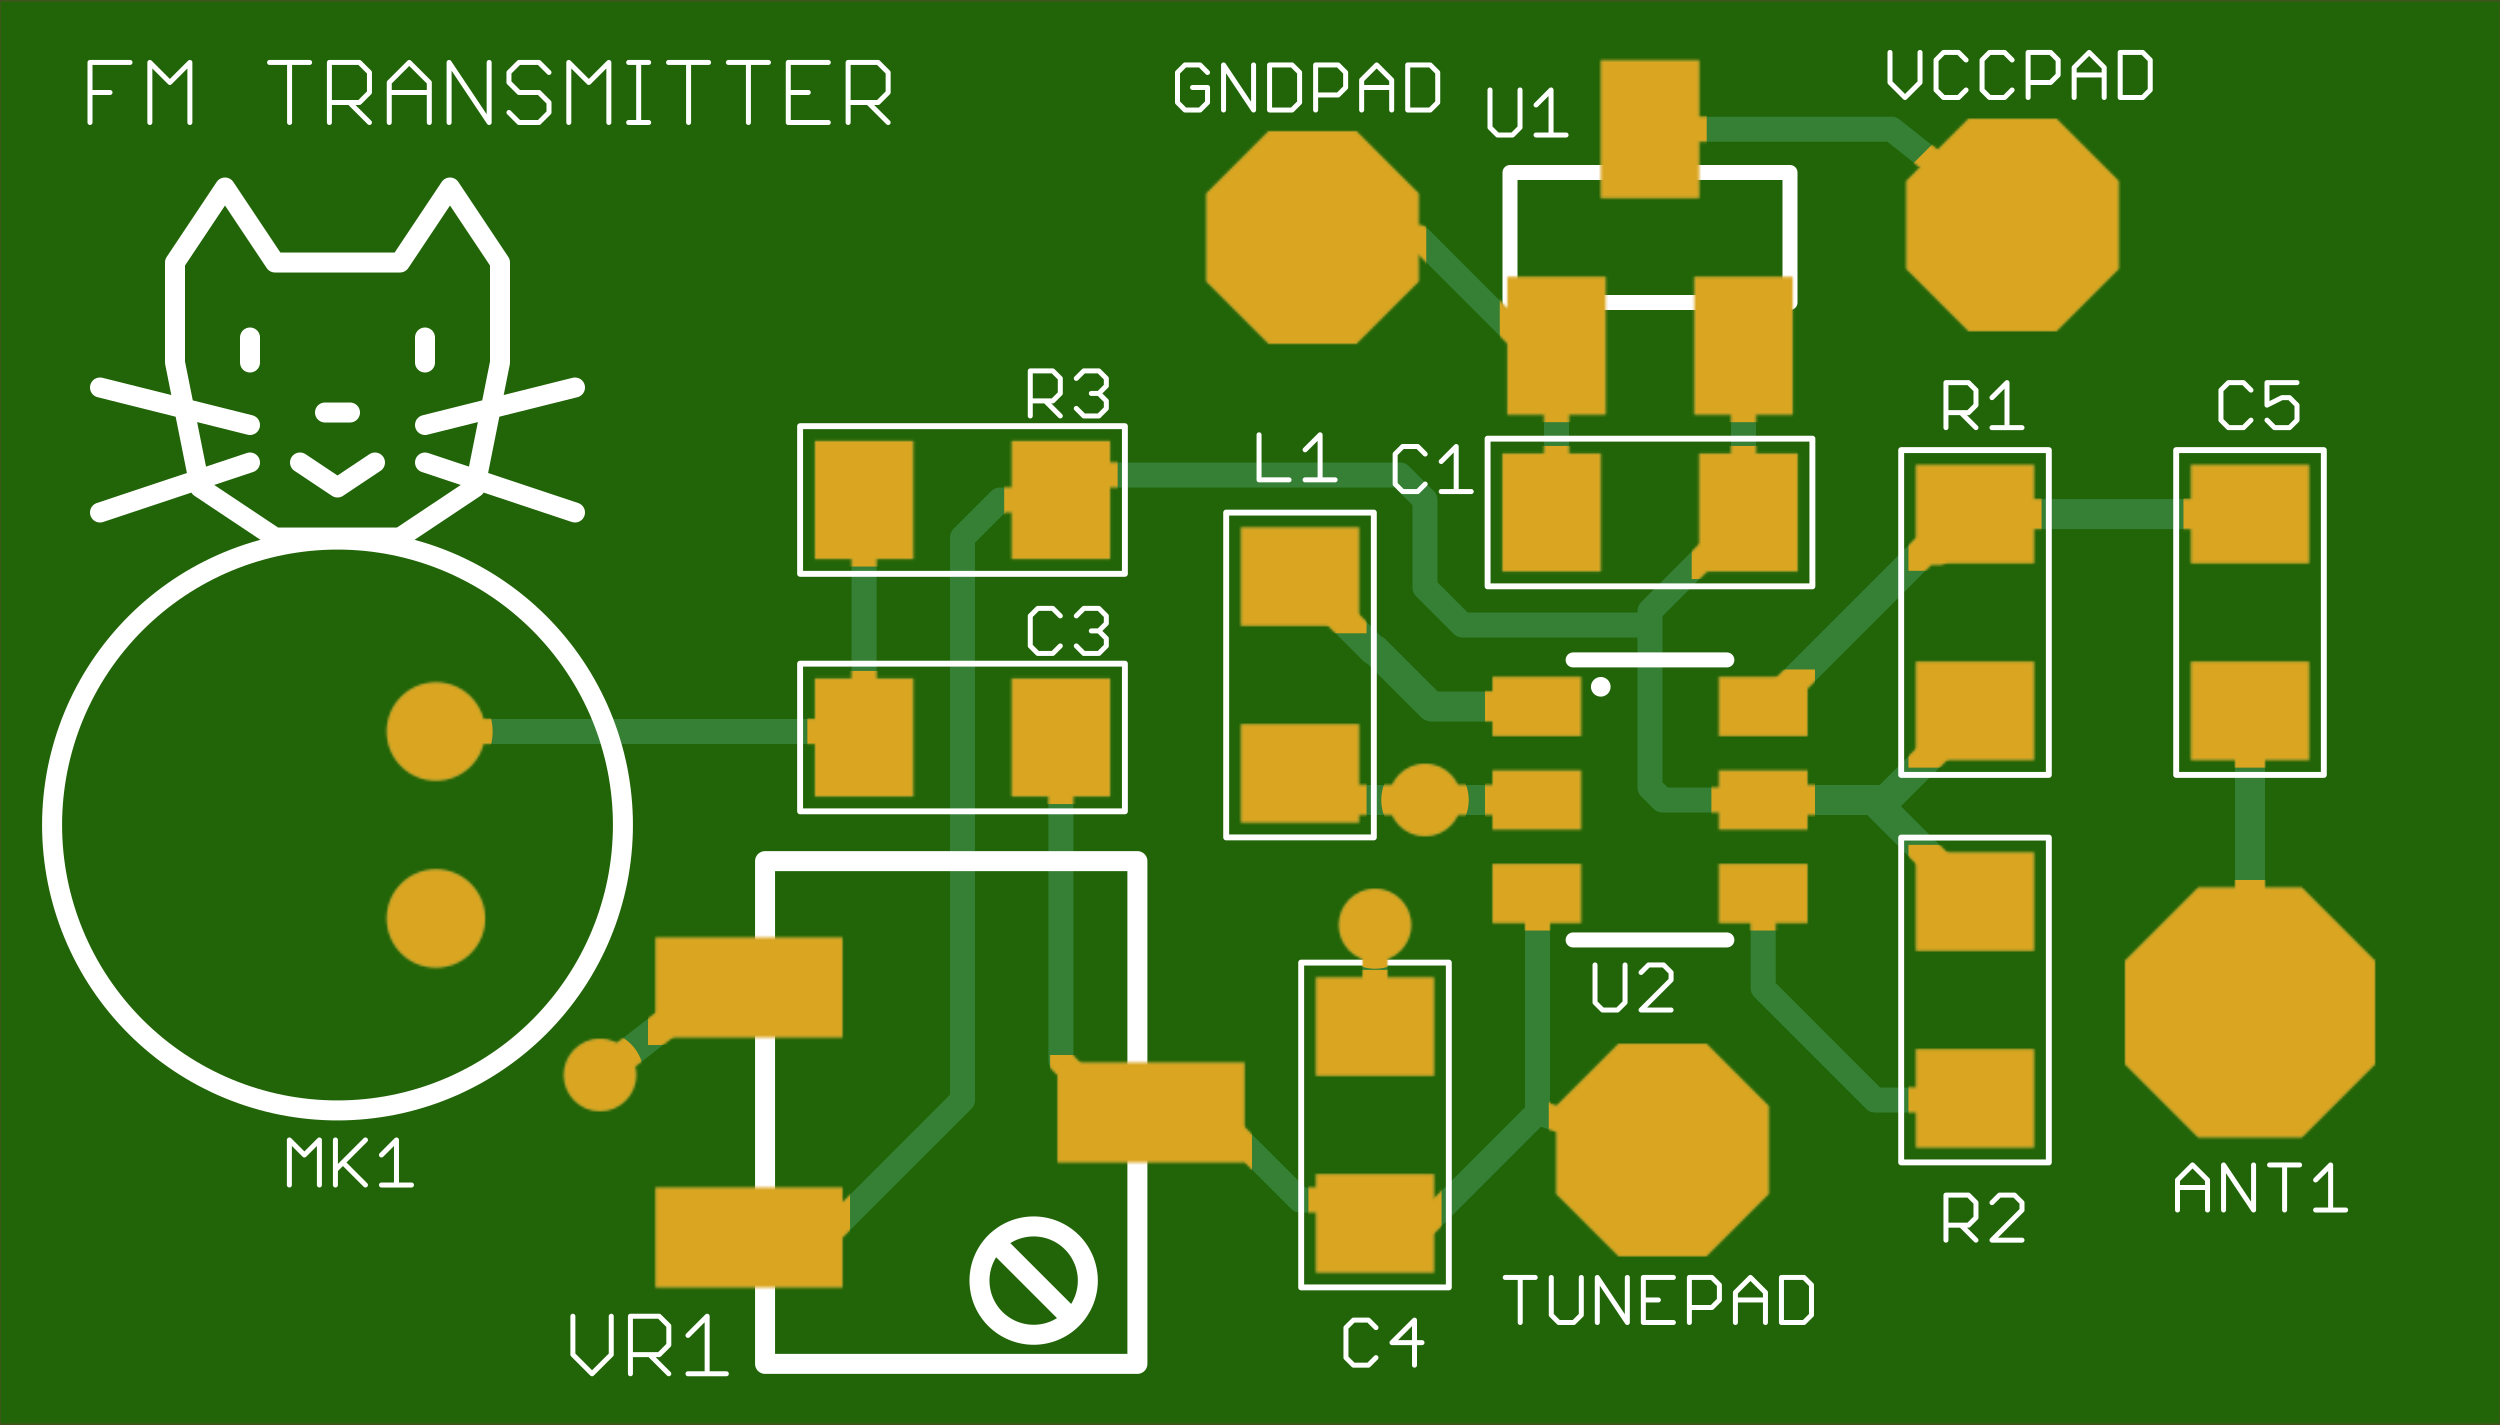 <svg xmlns="http://www.w3.org/2000/svg" version="1.1" xmlns:xlink="http://www.w3.org/1999/xlink" stroke-width="0" stroke-linecap="round" stroke-linejoin="round" width="1in" height="0.57in" id="_top" viewBox="10 10.51 1000 570"><rect x="10" y="10.51" width="1000" height="570" fill="#333333" stroke="none"/><defs><rect x="-17.715" y="-11.81" width="35.43" height="23.62" id="tool-D10-pad-1000"/><rect x="-23.62" y="-19.685" width="47.24" height="39.37" id="tool-D11-pad-1001"/><rect x="-19.685" y="-23.62" width="39.37" height="47.24" id="tool-D12-pad-1002"/><polygon points="50,20.711 20.711,50 -20.711,50 -50,20.711 -50,-20.711 -20.711,-50 20.711,-50 50,-20.711" id="tool-D13-pad-1003"/><circle cx="0" cy="0" r="19.685" id="tool-D14-pad-1004"/><polygon points="42.5,17.604 17.604,42.5 -17.604,42.5 -42.5,17.604 -42.5,-17.604 -17.604,-42.5 17.604,-42.5 42.5,-17.604" id="tool-D15-pad-1005"/><rect x="-19.685" y="-27.56" width="39.37" height="55.12" id="tool-D16-pad-1006"/><rect x="-37.4" y="-20" width="74.8" height="40" id="tool-D17-pad-1007"/><circle cx="0" cy="0" r="14.5" id="tool-D21-pad-1011"/><circle cx="0" cy="0" r="7.5" id="tool-T1-pad-1012"/><circle cx="0" cy="0" r="11.81" id="tool-T2-pad-1013"/><circle cx="0" cy="0" r="26" id="tool-T3-pad-1014"/><circle cx="0" cy="0" r="3.935" id="tool-D14-pad-1021"/><rect x="-20.715" y="-14.81" width="41.43" height="29.62" id="tool-D10-pad-1028"/><rect x="-26.62" y="-22.685" width="53.24" height="45.37" id="tool-D11-pad-1029"/><rect x="-22.685" y="-26.62" width="45.37" height="53.24" id="tool-D12-pad-1030"/><polygon points="53,21.953 21.953,53 -21.953,53 -53,21.953 -53,-21.953 -21.953,-53 21.953,-53 53,-21.953" id="tool-D13-pad-1031"/><circle cx="0" cy="0" r="22.685" id="tool-D14-pad-1032"/><polygon points="45.5,18.847 18.847,45.5 -18.847,45.5 -45.5,18.847 -45.5,-18.847 -18.847,-45.5 18.847,-45.5 45.5,-18.847" id="tool-D15-pad-1033"/><rect x="-22.685" y="-30.56" width="45.37" height="61.12" id="tool-D16-pad-1034"/><rect x="-40.4" y="-23" width="80.8" height="46" id="tool-D17-pad-1035"/><circle cx="0" cy="0" r="17.5" id="tool-D18-pad-1036"/><g id="_top-cu" fill="currentColor" stroke="currentColor"><use x="624.72" y="223.11" xlink:href="#tool-D10-pad-1000"/><use x="624.72" y="260.51" xlink:href="#tool-D10-pad-1000"/><use x="624.72" y="297.91" xlink:href="#tool-D10-pad-1000"/><use x="715.28" y="297.91" xlink:href="#tool-D10-pad-1000"/><use x="715.28" y="260.51" xlink:href="#tool-D10-pad-1000"/><use x="715.28" y="223.11" xlink:href="#tool-D10-pad-1000"/><use x="800" y="219.88" xlink:href="#tool-D11-pad-1001"/><use x="800" y="296.14" xlink:href="#tool-D11-pad-1001"/><use x="910" y="296.14" xlink:href="#tool-D11-pad-1001"/><use x="910" y="374.88" xlink:href="#tool-D11-pad-1001"/><use x="800" y="374.88" xlink:href="#tool-D11-pad-1001"/><use x="530" y="349.88" xlink:href="#tool-D11-pad-1001"/><use x="530" y="271.14" xlink:href="#tool-D11-pad-1001"/><use x="560" y="169.88" xlink:href="#tool-D11-pad-1001"/><use x="560" y="91.14" xlink:href="#tool-D11-pad-1001"/><use x="800" y="141.14" xlink:href="#tool-D11-pad-1001"/><use x="434.37" y="285.51" xlink:href="#tool-D12-pad-1002"/><use x="355.63" y="285.51" xlink:href="#tool-D12-pad-1002"/><use x="355.63" y="380.51" xlink:href="#tool-D12-pad-1002"/><use x="434.37" y="380.51" xlink:href="#tool-D12-pad-1002"/><use x="630.63" y="375.51" xlink:href="#tool-D12-pad-1002"/><use x="709.37" y="375.51" xlink:href="#tool-D12-pad-1002"/><use x="910" y="175.51" xlink:href="#tool-D13-pad-1003"/><use x="184.37" y="213.11" xlink:href="#tool-D14-pad-1004"/><use x="184.37" y="287.91" xlink:href="#tool-D14-pad-1004"/><use x="535" y="485.51" xlink:href="#tool-D15-pad-1005"/><use x="815" y="490.51" xlink:href="#tool-D15-pad-1005"/><use x="675" y="120.51" xlink:href="#tool-D15-pad-1005"/><use x="707.4" y="442.2" xlink:href="#tool-D16-pad-1006"/><use x="632.6" y="442.2" xlink:href="#tool-D16-pad-1006"/><use x="670" y="528.82" xlink:href="#tool-D16-pad-1006"/><use x="309.61" y="185.51" xlink:href="#tool-D17-pad-1007"/><use x="470.39" y="135.51" xlink:href="#tool-D17-pad-1007"/><use x="309.61" y="85.51" xlink:href="#tool-D17-pad-1007"/><path stroke-width="12" fill="none" d="M 250 150.51 L 295 185.51 L 309.61 185.51 M 530 271.14 L 540.63 260.51 L 580 260.51 L 624.72 260.51 M 624.72 297.91 L 582.6 297.91 L 560 320.51 L 559.37 320.51 L 530 349.88 M 723.03 303.54 L 723.03 297.91 M 723.03 303.54 L 780 360.51 L 785.63 360.51 L 800 374.88 L 910 374.88 M 910 296.14 L 910 175.51 M 800 219.88 L 759.37 260.51 L 764.37 260.51 L 800 296.14 M 759.37 260.51 L 715.28 260.51"/><path stroke-width="16" fill="none" d="M 715.28 297.91 L 723.03 297.91"/><path stroke-width="10" fill="none" d="M 670 265.51 L 670 330.51 L 595 330.51 L 580 345.51 L 580 380.51 L 570 390.51 L 444.37 390.51 L 434.37 380.51 L 410 380.51 L 395 365.51 L 395 140.51 L 340 85.51 L 309.61 85.51 M 434.37 156.14 L 450 140.51 L 465.39 140.51 L 470.39 135.51 L 495 135.51 L 530 100.51 L 550.63 100.51 L 560 91.14 L 580.63 91.14 L 625 135.51 L 625 222.83 L 624.72 223.11 M 670 265.51 L 675 260.51 L 715.28 260.51 M 715.28 223.11 L 715.28 185.24 L 760 140.51 L 799.37 140.51 L 800 141.14 M 675 120.51 L 670 120.51 L 625 135.51 M 560 169.88 L 560 210.51 M 434.37 156.14 L 434.37 285.51 M 355.63 285.51 L 355.63 380.51 M 353.23 287.91 L 184.37 287.91 M 353.23 287.91 L 355.63 285.51 M 470.39 135.51 L 465.39 130.51 M 670 330.51 L 670 336.14 L 709.37 375.51 L 707.4 377.48 L 707.4 442.2 M 632.6 442.2 L 632.6 430.51 L 577.6 485.51 L 535 485.51 M 632.6 430.51 L 632.6 377.48 L 630.63 375.51 L 631 375.88 M 707 377.88 L 709.37 375.51 M 815 490.51 L 766.69 528.82 L 670 528.82"/><use x="250" y="150.51" xlink:href="#tool-D21-pad-1011"/><use x="560" y="210.51" xlink:href="#tool-D21-pad-1011"/><use x="580" y="260.51" xlink:href="#tool-D21-pad-1011"/></g><mask id="_top_mech-mask" fill="#fff" stroke="#fff" fill-rule="evenodd"><path stroke-width="0" d="M 10 10.51 L 1010 10.51 L 1010 580.51 L 10 580.51 Z"/><g id="_top-drl" fill="#000" stroke="#000"><use x="2500" y="1505.1" xlink:href="#tool-T1-pad-1012"/><use x="5600" y="2105.1" xlink:href="#tool-T1-pad-1012"/><use x="5800" y="2605.1" xlink:href="#tool-T1-pad-1012"/><use x="1843.7" y="2879.1" xlink:href="#tool-T2-pad-1013"/><use x="1843.7" y="2131.1" xlink:href="#tool-T2-pad-1013"/><use x="5350" y="4855.1" xlink:href="#tool-T3-pad-1014"/><use x="8150" y="4905.1" xlink:href="#tool-T3-pad-1014"/><use x="9100" y="1755.1" xlink:href="#tool-T3-pad-1014"/><use x="6750" y="1205.1" xlink:href="#tool-T3-pad-1014"/></g></mask></defs><g mask="url(#_top_mech-mask)" transform="translate(0,591.02) scale(1,-1)"><rect x="10" y="10.51" width="1000" height="570" fill="currentColor" class="_board-fr4"/><use class="_board-cu" xlink:href="#_top-cu"/><g><defs><g id="_top-sm" fill="currentColor" stroke="currentColor"><use x="624.72" y="223.11" xlink:href="#tool-D10-pad-1028"/><use x="624.72" y="260.51" xlink:href="#tool-D10-pad-1028"/><use x="624.72" y="297.91" xlink:href="#tool-D10-pad-1028"/><use x="715.28" y="297.91" xlink:href="#tool-D10-pad-1028"/><use x="715.28" y="260.51" xlink:href="#tool-D10-pad-1028"/><use x="715.28" y="223.11" xlink:href="#tool-D10-pad-1028"/><use x="800" y="219.88" xlink:href="#tool-D11-pad-1029"/><use x="800" y="296.14" xlink:href="#tool-D11-pad-1029"/><use x="910" y="296.14" xlink:href="#tool-D11-pad-1029"/><use x="910" y="374.88" xlink:href="#tool-D11-pad-1029"/><use x="800" y="374.88" xlink:href="#tool-D11-pad-1029"/><use x="530" y="349.88" xlink:href="#tool-D11-pad-1029"/><use x="530" y="271.14" xlink:href="#tool-D11-pad-1029"/><use x="560" y="169.88" xlink:href="#tool-D11-pad-1029"/><use x="560" y="91.14" xlink:href="#tool-D11-pad-1029"/><use x="800" y="141.14" xlink:href="#tool-D11-pad-1029"/><use x="434.37" y="285.51" xlink:href="#tool-D12-pad-1030"/><use x="355.63" y="285.51" xlink:href="#tool-D12-pad-1030"/><use x="355.63" y="380.51" xlink:href="#tool-D12-pad-1030"/><use x="434.37" y="380.51" xlink:href="#tool-D12-pad-1030"/><use x="630.63" y="375.51" xlink:href="#tool-D12-pad-1030"/><use x="709.37" y="375.51" xlink:href="#tool-D12-pad-1030"/><use x="910" y="175.51" xlink:href="#tool-D13-pad-1031"/><use x="184.37" y="213.11" xlink:href="#tool-D14-pad-1032"/><use x="184.37" y="287.91" xlink:href="#tool-D14-pad-1032"/><use x="535" y="485.51" xlink:href="#tool-D15-pad-1033"/><use x="815" y="490.51" xlink:href="#tool-D15-pad-1033"/><use x="675" y="120.51" xlink:href="#tool-D15-pad-1033"/><use x="707.4" y="442.2" xlink:href="#tool-D16-pad-1034"/><use x="632.6" y="442.2" xlink:href="#tool-D16-pad-1034"/><use x="670" y="528.82" xlink:href="#tool-D16-pad-1034"/><use x="309.61" y="185.51" xlink:href="#tool-D17-pad-1035"/><use x="470.39" y="135.51" xlink:href="#tool-D17-pad-1035"/><use x="309.61" y="85.51" xlink:href="#tool-D17-pad-1035"/><use x="250" y="150.51" xlink:href="#tool-D18-pad-1036"/><use x="560" y="210.51" xlink:href="#tool-D18-pad-1036"/><use x="580" y="260.51" xlink:href="#tool-D18-pad-1036"/></g><mask id="_top-sm_mask" color="#000"><rect x="10" y="10.51" width="1000" height="570" fill="#fff"/><use xlink:href="#_top-sm"/></mask><mask id="_top-cu_finish-mask" color="#fff"><use xlink:href="#_top-cu"/></mask></defs><g mask="url(#_top-sm_mask)"><rect x="10" y="10.51" width="1000" height="570" fill="currentColor" class="_board-sm"/><g id="_top-ss" class="_board-ss" fill="currentColor" stroke="currentColor"><path stroke-width="0" fill="none" d="M 10 10.51 L 10 580.51 L 1010 580.51 L 1010 10.51 L 10 10.51"/><path stroke-width="2" fill="none" d="M 125.75 106.51 L 125.75 124.53 L 131.76 118.52 L 137.76 124.53 L 137.76 106.51 M 144.17 106.51 L 144.17 124.53 M 144.17 112.52 L 156.18 124.53 M 162.58 118.52 L 168.59 124.53 L 168.59 106.51 M 174.59 106.51 L 162.58 106.51 M 156.18 106.51 L 147.17 115.52 M 239.15 54.02 L 239.15 38.67 L 246.82 31 L 254.5 38.67 L 254.5 54.02 M 262.17 54.02 L 273.68 54.02 L 277.52 50.18 L 277.52 42.51 L 273.68 38.67 L 262.17 38.67 M 262.17 31 L 262.17 54.02 M 285.19 46.35 L 292.86 54.02 L 292.86 31 M 285.19 31 L 300.54 31 M 277.52 31 L 269.84 38.67 M 548.38 37.45 L 551.38 34.45 L 557.39 34.45 L 560.39 37.45 M 566.79 43.46 L 578.8 43.46 M 575.8 52.46 L 566.79 43.46 M 560.39 49.46 L 557.39 52.46 L 551.38 52.46 L 548.38 49.46 L 548.38 37.45 M 575.8 34.45 L 575.8 52.46 M 612.09 69.53 L 624.1 69.53 M 618.09 69.53 L 618.09 51.51 M 630.51 54.51 L 633.51 51.51 L 639.51 51.51 L 642.52 54.51 L 642.52 69.53 M 648.92 69.53 L 660.93 51.51 L 660.93 69.53 M 667.34 69.53 L 667.34 51.51 L 679.35 51.51 M 685.75 51.51 L 685.75 69.53 L 694.76 69.53 L 697.76 66.52 L 697.76 60.52 L 694.76 57.52 L 685.75 57.52 M 673.34 60.52 L 667.34 60.52 M 667.34 69.53 L 679.35 69.53 M 704.17 63.52 L 704.17 51.51 M 716.18 51.51 L 716.18 63.52 L 710.17 69.53 L 704.17 63.52 M 704.17 60.52 L 716.18 60.52 M 722.58 69.53 L 731.59 69.53 L 734.59 66.52 L 734.59 54.51 L 731.59 51.51 L 722.58 51.51 L 722.58 69.53 M 788.38 84.45 L 788.38 102.46 L 797.39 102.46 L 800.39 99.46 L 800.39 93.46 L 797.39 90.45 L 788.38 90.45 M 794.38 90.45 L 800.39 84.45 M 806.79 84.45 L 818.8 96.46 L 818.8 99.46 L 815.8 102.46 L 809.8 102.46 L 806.79 99.46 M 806.79 84.45 L 818.8 84.45 M 881 96.51 L 881 108.52 L 887.01 114.53 L 893.01 108.52 L 893.01 96.51 M 899.42 96.51 L 899.42 114.53 L 911.43 96.51 L 911.43 114.53 M 917.83 114.53 L 929.84 114.53 M 923.84 114.53 L 923.84 96.51 M 936.25 96.51 L 948.26 96.51 M 942.25 96.51 L 942.25 114.53 L 936.25 108.52 M 893.01 105.52 L 881 105.52 M 678.43 176.51 L 666.42 176.51 L 678.43 188.52 L 678.43 191.52 L 675.43 194.53 L 669.43 194.53 L 666.42 191.52 M 660.02 194.53 L 660.02 179.51 L 657.02 176.51 L 651.01 176.51 L 648.01 179.51 L 648.01 194.53 M 648.92 69.53 L 648.92 51.51 M 630.51 54.51 L 630.51 69.53 M 449.53 319.13 L 443.52 319.13 L 440.52 322.14 M 434.12 322.14 L 431.11 319.13 L 425.11 319.13 L 422.11 322.14 L 422.11 334.15 L 425.11 337.15 L 431.11 337.15 L 434.12 334.15 M 440.52 334.15 L 443.52 337.15 L 449.53 337.15 L 452.53 334.15 L 452.53 331.14 L 449.53 328.14 L 452.53 325.14 L 452.53 322.14 L 449.53 319.13 M 449.53 328.14 L 446.53 328.14 M 513.62 388.57 L 525.63 388.57 M 532.04 388.57 L 544.05 388.57 M 538.04 388.57 L 538.04 406.59 L 532.04 400.59 M 513.62 406.59 L 513.62 388.57 M 568.06 386.89 L 571.07 383.89 L 577.07 383.89 L 580.07 386.89 M 586.48 383.89 L 598.49 383.89 M 592.48 383.89 L 592.48 401.91 L 586.48 395.9 M 580.07 398.9 L 577.07 401.91 L 571.07 401.91 L 568.06 398.9 L 568.06 386.89 M 452.53 417.14 L 449.53 414.13 L 443.52 414.13 L 440.52 417.14 M 434.12 414.13 L 428.11 420.14 M 431.11 420.14 L 422.11 420.14 M 422.11 414.13 L 422.11 432.15 L 431.11 432.15 L 434.12 429.15 L 434.12 423.14 L 431.11 420.14 M 440.52 429.15 L 443.52 432.15 L 449.53 432.15 L 452.53 429.15 L 452.53 426.14 L 449.53 423.14 L 452.53 420.14 L 452.53 417.14 M 449.53 423.14 L 446.53 423.14 M 606 529.51 L 609 526.51 L 615.01 526.51 L 618.01 529.51 L 618.01 544.53 M 624.42 538.52 L 630.42 544.53 L 630.42 526.51 M 624.42 526.51 L 636.43 526.51 M 606 529.51 L 606 544.53 M 585.09 539.51 L 582.09 536.51 L 573.08 536.51 L 573.08 554.53 L 582.09 554.53 L 585.09 551.52 L 585.09 539.51 M 566.67 536.51 L 566.67 548.52 L 560.67 554.53 L 554.66 548.52 L 554.66 536.51 M 548.26 545.52 L 545.25 542.52 L 536.25 542.52 M 536.25 536.51 L 536.25 554.53 L 545.25 554.53 L 548.26 551.52 L 548.26 545.52 M 554.66 545.52 L 566.67 545.52 M 529.84 539.51 L 529.84 551.52 L 526.84 554.53 L 517.83 554.53 L 517.83 536.51 L 526.84 536.51 L 529.84 539.51 M 511.43 536.51 L 511.43 554.53 M 499.42 554.53 L 511.43 536.51 M 499.42 536.51 L 499.42 554.53 M 493.01 551.52 L 490.01 554.53 L 484 554.53 L 481 551.52 L 481 539.51 L 484 536.51 L 490.01 536.51 L 493.01 539.51 L 493.01 545.52 L 487.01 545.52 M 365.26 543.52 L 361.26 539.52 L 349.25 539.52 M 357.25 539.52 L 365.26 531.51 M 349.25 531.51 L 349.25 555.53 L 361.26 555.53 L 365.26 551.53 L 365.26 543.52 M 341.32 531.51 L 325.31 531.51 L 325.31 555.53 L 341.32 555.53 M 333.31 543.52 L 325.31 543.52 M 317.38 555.53 L 301.36 555.53 M 293.44 555.53 L 277.42 555.53 M 269.47 555.53 L 261.46 555.53 M 265.47 555.53 L 265.47 531.51 M 269.47 531.51 L 261.46 531.51 M 253.54 531.51 L 253.54 555.53 L 245.53 547.53 L 237.52 555.53 L 237.52 531.51 M 229.6 535.52 L 229.6 539.52 L 225.59 543.52 L 217.59 543.52 L 213.58 547.53 L 213.58 551.53 L 217.59 555.53 L 225.59 555.53 L 229.6 551.53 M 205.66 555.53 L 205.66 531.51 L 189.64 555.53 L 189.64 531.51 M 181.72 531.51 L 181.72 547.53 L 173.71 555.53 L 165.7 547.53 L 165.7 531.51 M 157.78 531.51 L 149.77 539.52 M 153.77 539.52 L 157.78 543.52 L 157.78 551.53 L 153.77 555.53 L 141.76 555.53 L 141.76 531.51 M 141.76 539.52 L 153.77 539.52 M 165.7 543.52 L 181.72 543.52 M 213.58 535.52 L 217.59 531.51 L 225.59 531.51 L 229.6 535.52 M 285.43 531.51 L 285.43 555.53 M 309.37 555.53 L 309.37 531.51 M 133.84 555.53 L 117.82 555.53 M 125.83 555.53 L 125.83 531.51 M 85.95 531.51 L 85.95 555.53 L 77.95 547.53 L 69.94 555.53 L 69.94 531.51 M 54.01 543.52 L 46 543.52 M 46 531.51 L 46 555.53 L 62.01 555.53 M 766 559.53 L 766 547.52 L 772.01 541.51 L 778.01 547.52 L 778.01 559.53 M 784.42 556.52 L 784.42 544.51 L 787.42 541.51 L 793.42 541.51 L 796.43 544.51 M 802.83 544.51 L 805.83 541.51 L 811.84 541.51 L 814.84 544.51 M 821.25 541.51 L 821.25 559.53 L 830.25 559.53 L 833.26 556.52 L 833.26 550.52 L 830.25 547.52 L 821.25 547.52 M 814.84 556.52 L 811.84 559.53 L 805.83 559.53 L 802.83 556.52 L 802.83 544.51 M 796.43 556.52 L 793.42 559.53 L 787.42 559.53 L 784.42 556.52 M 839.66 553.52 L 839.66 541.51 M 851.67 541.51 L 851.67 553.52 L 845.67 559.53 L 839.66 553.52 M 839.66 550.52 L 851.67 550.52 M 858.08 559.53 L 867.09 559.53 L 870.09 556.52 L 870.09 544.51 L 867.09 541.51 L 858.08 541.51 L 858.08 559.53 M 901.38 427.46 L 898.38 424.46 L 898.38 412.45 L 901.38 409.45 L 907.39 409.45 L 910.39 412.45 M 916.79 412.45 L 919.8 409.45 L 925.8 409.45 L 928.8 412.45 L 928.8 418.46 L 925.8 421.46 L 922.8 421.46 L 916.79 418.46 L 916.79 427.46 L 928.8 427.46 M 910.39 424.46 L 907.39 427.46 L 901.38 427.46 M 818.8 409.45 L 806.79 409.45 M 812.8 409.45 L 812.8 427.46 L 806.79 421.46 M 800.39 424.46 L 800.39 418.46 L 797.39 415.45 L 788.38 415.45 M 788.38 409.45 L 788.38 427.46 L 797.39 427.46 L 800.39 424.46 M 794.38 415.45 L 800.39 409.45"/><path stroke-width="8" fill="none" d="M 464.96 236.06 L 464.96 182.76 M 464.96 226.06 L 464.96 44.96 M 464.96 34.96 L 464.96 88.27 M 401.79 68.27 L 401.81 69.2 L 401.87 70.12 L 401.97 71.04 L 402.11 71.96 L 402.28 72.87 L 402.5 73.77 L 402.75 74.66 L 403.04 75.54 L 403.37 76.4 L 403.74 77.25 L 404.14 78.09 L 404.58 78.9 L 405.05 79.7 L 405.56 80.48 L 406.09 81.23 L 406.66 81.96 L 407.26 82.67 L 407.89 83.35 L 408.55 84 L 409.24 84.62 L 409.95 85.21 L 410.69 85.77 L 411.44 86.3 L 412.23 86.8 L 413.03 87.26 L 413.85 87.69 L 414.69 88.09 L 415.54 88.44 L 416.41 88.76 L 417.29 89.04 L 418.19 89.29 L 419.09 89.49 L 420 89.66 L 420.92 89.79 L 421.84 89.88 L 422.77 89.93 L 423.69 89.94 L 424.62 89.91 L 425.54 89.84 L 426.46 89.73 L 427.37 89.58 L 428.28 89.4 L 429.18 89.17 L 430.07 88.91 L 430.94 88.61 L 431.81 88.27 L 432.65 87.89 L 433.48 87.48 L 434.29 87.04 L 435.09 86.56 L 435.86 86.04 L 436.61 85.5 L 437.33 84.92 L 438.03 84.31 L 438.7 83.67 L 439.35 83.01 L 439.96 82.32 L 440.55 81.6 L 441.1 80.86 L 441.62 80.09 L 442.11 79.3 L 442.56 78.5 L 442.98 77.67 L 443.37 76.83 L 443.72 75.97 L 444.03 75.1 L 444.3 74.21 L 444.53 73.32 L 444.73 72.41 L 444.89 71.5 L 445.01 70.58 L 445.09 69.66 L 445.13 68.73 L 445.13 67.81 L 445.09 66.88 L 445.01 65.96 L 444.89 65.04 L 444.73 64.13 L 444.53 63.22 L 444.3 62.33 L 444.03 61.44 L 443.72 60.57 L 443.37 59.71 L 442.98 58.87 L 442.56 58.04 L 442.11 57.24 L 441.62 56.45 L 441.1 55.68 L 440.55 54.94 L 439.96 54.22 L 439.35 53.53 L 438.7 52.87 L 438.03 52.23 L 437.33 51.62 L 436.61 51.04 L 435.86 50.5 L 435.09 49.98 L 434.3 49.5 L 433.48 49.06 L 432.65 48.65 L 431.81 48.27 L 430.94 47.93 L 430.07 47.63 L 429.18 47.37 L 428.28 47.14 L 427.37 46.96 L 426.46 46.81 L 425.54 46.7 L 424.62 46.63 L 423.69 46.6 L 422.77 46.61 L 421.84 46.66 L 420.92 46.75 L 420 46.88 L 419.09 47.05 L 418.19 47.25 L 417.29 47.5 L 416.41 47.78 L 415.54 48.1 L 414.69 48.45 L 413.85 48.85 L 413.03 49.28 L 412.23 49.74 L 411.44 50.24 L 410.69 50.77 L 409.95 51.33 L 409.24 51.92 L 408.55 52.54 L 407.89 53.19 L 407.26 53.87 L 406.66 54.58 L 406.09 55.31 L 405.56 56.06 L 405.05 56.84 L 404.58 57.64 L 404.14 58.45 L 403.74 59.29 L 403.37 60.14 L 403.04 61 L 402.75 61.88 L 402.5 62.77 L 402.28 63.67 L 402.11 64.58 L 401.97 65.5 L 401.87 66.42 L 401.81 67.34 L 401.79 68.27 M 410.67 81.06 L 436.26 55.47 M 464.96 34.96 L 316.02 34.96 L 316.02 236.06 L 464.96 236.06 M 240 375.51 L 180 395.51 M 160 395.51 L 145 385.51 L 130 395.51 M 110 395.51 L 50 375.51 M 90 385.51 L 80 435.51 L 80 475.51 L 100 505.51 L 120 475.51 L 170 475.51 L 190 505.51 L 210 475.51 L 210 435.51 L 200 385.51 L 170 365.51 L 120 365.51 L 90 385.51 M 110 410.51 L 50 425.51 M 110 435.51 L 110 445.51 M 140 415.51 L 150 415.51 M 180 410.51 L 240 425.51 M 180 435.51 L 180 445.51 M 30.83 250.51 L 30.86 253.31 L 30.97 256.11 L 31.14 258.91 L 31.38 261.7 L 31.69 264.49 L 32.07 267.26 L 32.51 270.03 L 33.02 272.78 L 33.6 275.52 L 34.25 278.25 L 34.97 280.96 L 35.75 283.65 L 36.59 286.32 L 37.5 288.97 L 38.48 291.6 L 39.52 294.2 L 40.62 296.78 L 41.79 299.32 L 43.02 301.84 L 44.31 304.33 L 45.66 306.78 L 47.07 309.21 L 48.54 311.59 L 50.07 313.94 L 51.66 316.25 L 53.3 318.52 L 54.99 320.75 L 56.75 322.94 L 58.55 325.08 L 60.41 327.18 L 62.31 329.23 L 64.27 331.24 L 66.28 333.2 L 68.33 335.1 L 70.43 336.96 L 72.57 338.76 L 74.76 340.52 L 76.99 342.21 L 79.26 343.85 L 81.57 345.44 L 83.92 346.97 L 86.3 348.44 L 88.73 349.85 L 91.18 351.2 L 93.67 352.49 L 96.19 353.72 L 98.73 354.89 L 101.31 355.99 L 103.91 357.03 L 106.54 358.01 L 109.19 358.92 L 111.86 359.76 L 114.55 360.54 L 117.26 361.26 L 119.99 361.91 L 122.73 362.49 L 125.48 363 L 128.25 363.44 L 131.02 363.82 L 133.81 364.13 L 136.6 364.37 L 139.4 364.54 L 142.2 364.65 L 145 364.68 L 147.8 364.65 L 150.6 364.54 L 153.4 364.37 L 156.19 364.13 L 158.98 363.82 L 161.75 363.44 L 164.52 363 L 167.27 362.49 L 170.01 361.91 L 172.74 361.26 L 175.45 360.54 L 178.14 359.76 L 180.81 358.92 L 183.46 358.01 L 186.09 357.03 L 188.69 355.99 L 191.27 354.89 L 193.81 353.72 L 196.33 352.49 L 198.82 351.2 L 201.27 349.85 L 203.7 348.44 L 206.08 346.97 L 208.43 345.44 L 210.74 343.85 L 213.01 342.21 L 215.24 340.52 L 217.43 338.76 L 219.57 336.96 L 221.67 335.1 L 223.72 333.2 L 225.73 331.24 L 227.69 329.23 L 229.59 327.18 L 231.45 325.08 L 233.25 322.94 L 235.01 320.75 L 236.7 318.52 L 238.34 316.25 L 239.93 313.94 L 241.46 311.59 L 242.93 309.21 L 244.34 306.78 L 245.69 304.33 L 246.98 301.84 L 248.21 299.32 L 249.38 296.78 L 250.48 294.2 L 251.52 291.6 L 252.5 288.97 L 253.41 286.32 L 254.25 283.65 L 255.03 280.96 L 255.75 278.25 L 256.4 275.52 L 256.98 272.78 L 257.49 270.03 L 257.93 267.26 L 258.31 264.49 L 258.62 261.7 L 258.86 258.91 L 259.03 256.11 L 259.14 253.31 L 259.17 250.51 L 259.14 247.71 L 259.03 244.91 L 258.86 242.11 L 258.62 239.32 L 258.31 236.53 L 257.93 233.76 L 257.49 230.99 L 256.98 228.24 L 256.4 225.5 L 255.75 222.77 L 255.03 220.06 L 254.25 217.37 L 253.41 214.7 L 252.5 212.05 L 251.52 209.42 L 250.48 206.82 L 249.38 204.24 L 248.21 201.7 L 246.98 199.18 L 245.69 196.69 L 244.34 194.24 L 242.93 191.81 L 241.46 189.43 L 239.93 187.08 L 238.34 184.77 L 236.7 182.5 L 235.01 180.27 L 233.25 178.08 L 231.45 175.94 L 229.59 173.84 L 227.69 171.79 L 225.73 169.78 L 223.72 167.82 L 221.67 165.92 L 219.57 164.06 L 217.43 162.26 L 215.24 160.5 L 213.01 158.81 L 210.74 157.17 L 208.43 155.58 L 206.08 154.05 L 203.7 152.58 L 201.27 151.17 L 198.82 149.82 L 196.33 148.53 L 193.81 147.3 L 191.27 146.13 L 188.69 145.03 L 186.09 143.99 L 183.46 143.01 L 180.81 142.1 L 178.14 141.26 L 175.45 140.48 L 172.74 139.76 L 170.01 139.11 L 167.27 138.53 L 164.52 138.02 L 161.75 137.58 L 158.98 137.2 L 156.19 136.89 L 153.4 136.65 L 150.6 136.48 L 147.8 136.37 L 145 136.34 L 142.2 136.37 L 139.4 136.48 L 136.6 136.65 L 133.81 136.89 L 131.02 137.2 L 128.25 137.58 L 125.48 138.02 L 122.73 138.53 L 119.99 139.11 L 117.26 139.76 L 114.55 140.48 L 111.86 141.26 L 109.19 142.1 L 106.54 143.01 L 103.91 143.99 L 101.31 145.03 L 98.73 146.13 L 96.19 147.3 L 93.67 148.53 L 91.18 149.82 L 88.73 151.17 L 86.3 152.58 L 83.92 154.05 L 81.57 155.58 L 79.26 157.17 L 76.99 158.81 L 74.76 160.5 L 72.57 162.26 L 70.43 164.06 L 68.33 165.92 L 66.28 167.82 L 64.27 169.78 L 62.31 171.79 L 60.41 173.84 L 58.55 175.94 L 56.75 178.08 L 54.99 180.27 L 53.3 182.5 L 51.66 184.77 L 50.07 187.08 L 48.54 189.43 L 47.07 191.81 L 45.66 194.24 L 44.31 196.69 L 43.02 199.18 L 41.79 201.7 L 40.62 204.24 L 39.52 206.82 L 38.48 209.42 L 37.5 212.05 L 36.59 214.7 L 35.75 217.37 L 34.97 220.06 L 34.25 222.77 L 33.6 225.5 L 33.02 228.24 L 32.51 230.99 L 32.07 233.76 L 31.69 236.53 L 31.38 239.32 L 31.14 242.11 L 30.97 244.91 L 30.86 247.71 L 30.83 250.51"/><path stroke-width="6" fill="none" d="M 614 459.51 L 614 511.51 L 726 511.51 L 726 459.51 L 614 459.51 M 639.25 316.54 L 700.75 316.54 M 700.75 204.53 L 639.25 204.53"/><use x="650.31" y="305.79" xlink:href="#tool-D14-pad-1021"/><path stroke-width="2.36" fill="none" d="M 605.04 345.98 L 605.04 405.04 L 734.96 405.04 L 734.96 345.98 L 605.04 345.98 M 559.53 375.47 L 500.47 375.47 L 500.47 245.55 L 559.53 245.55 L 559.53 375.47 M 459.96 350.98 L 459.96 410.04 L 330.04 410.04 L 330.04 350.98 L 459.96 350.98 M 459.96 315.04 L 459.96 255.98 L 330.04 255.98 L 330.04 315.04 L 459.96 315.04 M 530.47 195.47 L 589.53 195.47 L 589.53 65.55 L 530.47 65.55 L 530.47 195.47 M 770.47 245.47 L 770.47 115.55 L 829.53 115.55 L 829.53 245.47 L 770.47 245.47 M 770.47 270.55 L 829.53 270.55 L 829.53 400.47 L 770.47 400.47 L 770.47 270.55 M 880.47 270.55 L 939.53 270.55 L 939.53 400.47 L 880.47 400.47 L 880.47 270.55"/></g></g><use class="_board-cf" mask="url(#_top-cu_finish-mask)" xlink:href="#_top-sm"/></g></g><style type="text/css"> ._board-fr4 { color: rgba(177, 136, 22, 0.65);} ._board-cu { color: lightgrey; } ._board-cf { color: goldenrod; } ._board-sm { color: darkgreen; opacity: 0.75; } ._board-ss { color: white; } ._board-sp { color: silver; opacity: 0.0;} ._board-out { color: black; } </style></svg>